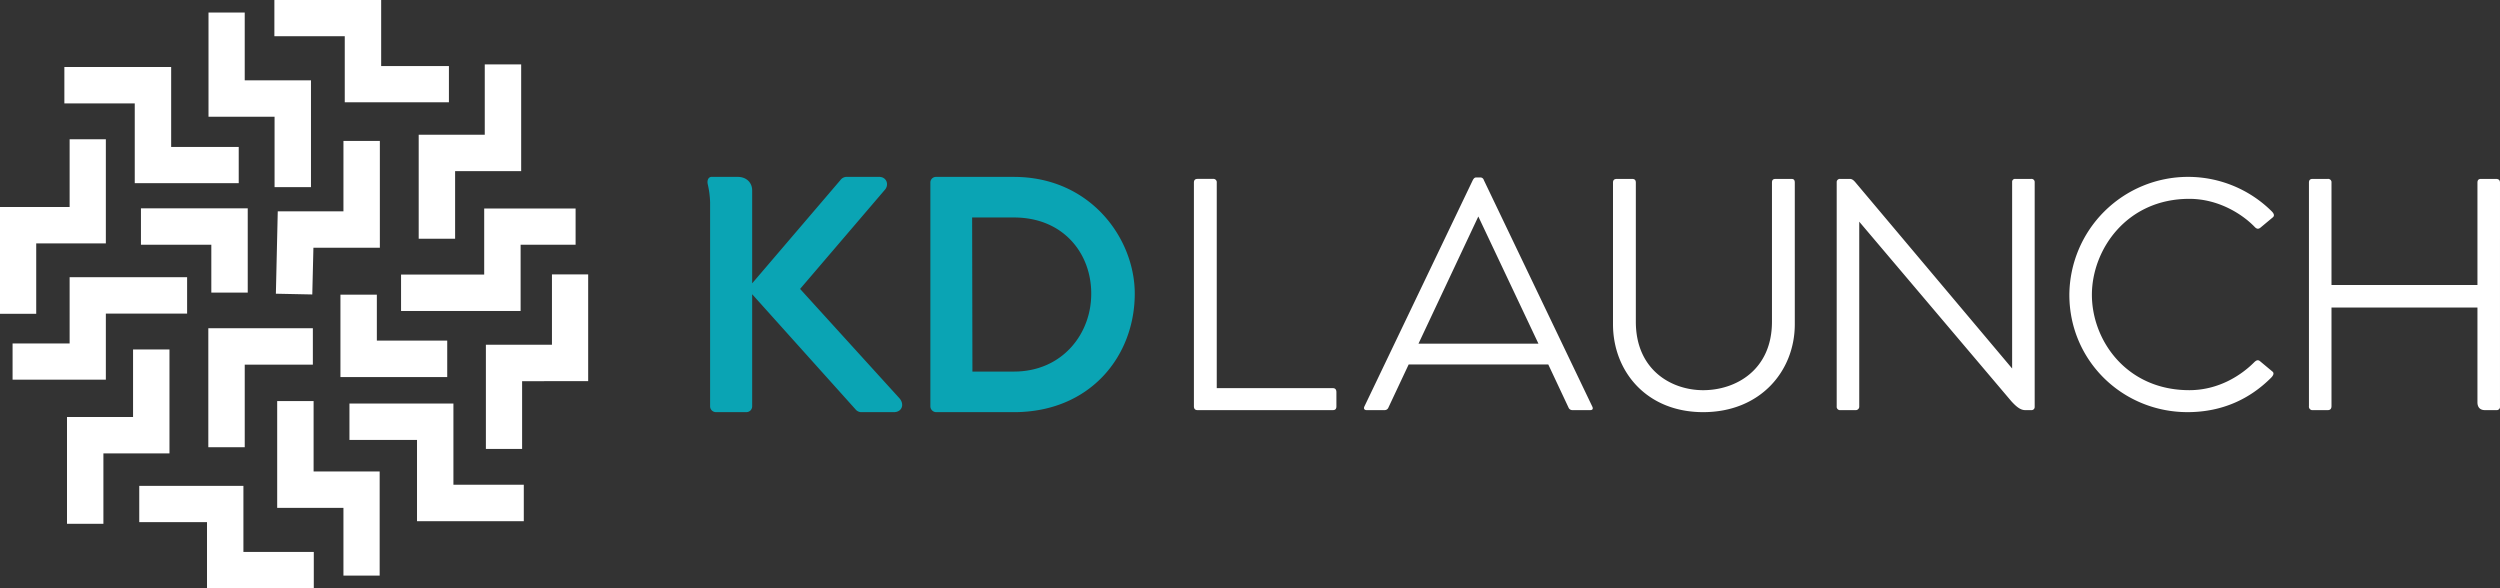 <svg xmlns="http://www.w3.org/2000/svg" width="1606.619" height="377.987" viewBox="0 0 1606.619 377.987">
  <rect x="0" y="0" width="1606.619" height="377.987" fill="#333333" stroke="none"/>
  <g id="Color_logo_-_no_background" data-name="Color logo - no background" transform="translate(-135.128)">
    <g id="SvgjsG1233" transform="translate(135.128 0)">
      <g id="Group_10198" data-name="Group 10198" transform="translate(0 0)">
        <path id="Path_476343" data-name="Path 476343" d="M560.309,266.387h66.938V243.11h-43.54V200.656H515.08v23.277h45.228Z" transform="translate(-338.751 -200.656)" fill="#fff"/>
        <path id="Path_476344" data-name="Path 476344" d="M482.047,327.231h23.4V258.6H462.87v-43.54H439.593V282h42.454Z" transform="translate(-305.597 -206.984)" fill="#fff"/>
        <path id="Path_476345" data-name="Path 476345" d="M680.465,386.468h23.4V343.049h42.454V274.423h-23.4v45.228H680.465Z" transform="translate(-411.388 -233.054)" fill="#fff"/>
        <path id="Path_476346" data-name="Path 476346" d="M560.22,407.4H518.007L516.8,460.345l23.4.482.724-30.032h42.7V362.169h-23.4Z" transform="translate(-339.507 -271.592)" fill="#fff"/>
        <path id="Path_476347" data-name="Path 476347" d="M823.19,515.08H799.913v45.228H757.459v66.938h23.277v-43.54H823.19Z" transform="translate(-445.204 -338.751)" fill="#fff"/>
        <path id="Path_476348" data-name="Path 476348" d="M713.679,482.047h-53.43v23.4h76.828V462.87h35.338V439.593H713.679Z" transform="translate(-402.509 -305.597)" fill="#fff"/>
        <path id="Path_476349" data-name="Path 476349" d="M713.152,738.667v-23.4H667.923V663.045H601.106v23.4h43.419v52.224Z" transform="translate(-376.534 -403.737)" fill="#fff"/>
        <path id="Path_476350" data-name="Path 476350" d="M590.783,538.307v52.947h68.626v-23.4H614.181V538.307Z" transform="translate(-372 -348.952)" fill="#fff"/>
        <path id="Path_476351" data-name="Path 476351" d="M472.4,823.19V799.913H427.171V757.459H360.234v23.277h43.54V823.19Z" transform="translate(-270.742 -445.204)" fill="#fff"/>
        <path id="Path_476352" data-name="Path 476352" d="M584.159,772.415V705.477H541.7V660.249h-23.4v68.626h42.575v43.54Z" transform="translate(-340.168 -402.509)" fill="#fff"/>
        <path id="Path_476353" data-name="Path 476353" d="M300.832,667.923h42.454V601.106h-23.4v43.419H277.434v68.626h23.4Z" transform="translate(-234.377 -376.534)" fill="#fff"/>
        <path id="Path_476354" data-name="Path 476354" d="M439.378,653.27h23.4V600.2h43.781V576.8H439.378Z" transform="translate(-305.502 -365.86)" fill="#fff"/>
        <path id="Path_476355" data-name="Path 476355" d="M223.933,427.171h44.746V360.234H245.4v43.54H200.656V472.4h23.277Z" transform="translate(-200.656 -270.742)" fill="#fff"/>
        <path id="Path_476356" data-name="Path 476356" d="M251.73,560.881H215.065v23.277h59.942V541.7h52.223v-23.4h-75.5Z" transform="translate(-206.984 -340.168)" fill="#fff"/>
        <path id="Path_476357" data-name="Path 476357" d="M319.651,352.09h66.817V328.813H343.049V277.434H274.423v23.4h45.228Z" transform="translate(-233.054 -234.377)" fill="#fff"/>
        <path id="Path_476358" data-name="Path 476358" d="M362.169,462.776H407.4v30.755h23.4V439.378H362.169Z" transform="translate(-271.592 -305.502)" fill="#fff"/>
      </g>
    </g>
    <g id="SvgjsG1234" transform="translate(589.805 113.67)">
      <path id="Path_476359" data-name="Path 476359" d="M141.964,270.365c3.4,3.969,1.51,8.881-3.593,8.881H117.96a4.944,4.944,0,0,1-4.347-1.888L47.278,203.463v72.194a3.715,3.715,0,0,1-3.591,3.589H24.033a3.755,3.755,0,0,1-3.78-3.589V144.5a59.167,59.167,0,0,0-1.512-11.717c-.567-2.457.378-4.725,2.457-4.725h16.82c5.481,0,9.26,3.591,9.26,8.693v59.72l56.7-66.335a5.021,5.021,0,0,1,4.538-2.079h20.408c4.725,0,6.424,4.914,3.778,8.126L78.081,200.058Zm73.514-142.3c49.137,0,77.674,39.5,77.674,75.028,0,40.255-28.727,76.16-77.674,76.16H165.584a3.789,3.789,0,0,1-3.78-3.778V131.654a3.588,3.588,0,0,1,3.591-3.591h50.082Zm0,125.109c31.183,0,49.893-24.381,49.7-50.272,0-25.512-17.765-48.757-49.7-48.757H188.641l.189,99.03h26.647Z" transform="translate(-18.579 -128.054)" fill="#0aa4b4"/>
    </g>
    <g id="SvgjsG1235" transform="translate(902.395 113.669)">
      <path id="Path_476360" data-name="Path 476360" d="M198.636,259.315c1.486,0,2.229.931,2.229,2.6v9.1c0,1.672-.743,2.413-2.229,2.413H111.524c-1.672,0-2.229-1.113-2.229-2.413V127.251c0-1.672.743-2.415,2.415-2.415h9.844a2.159,2.159,0,0,1,2.415,2.415V259.313h74.667Zm166.611,11.7c.743,1.486.375,2.413-1.3,2.413H352.62a2.63,2.63,0,0,1-2.6-1.672l-13-27.675H247.307l-13,27.675a2.557,2.557,0,0,1-2.415,1.672h-11.7c-1.3,0-2.043-.927-1.3-2.413L288.54,125.585c.743-1.3,1.3-1.672,2.227-1.672h2.6a2.258,2.258,0,0,1,2.229,1.672Zm-111.63-40.3H330.7l-38.633-81.725Zm239.6-105.87h-9.84c-1.857,0-2.6.557-2.6,2.416V216.6c0,31.018-23.217,44.02-44.208,44.02-20.431,0-43.278-13-43.278-44.02V127.259c0-1.672-.743-2.415-2.415-2.415h-9.658c-1.857,0-2.6.743-2.6,2.415V218.64c.184,29.908,21.543,56.093,57.949,56.093,36.591,0,58.693-26.185,58.879-56.093V127.259c0-1.859-.743-2.416-2.229-2.416Zm154.164,0a2,2,0,0,1,2.231,2.041v144.5a2,2,0,0,1-2.229,2.043h-3.9c-2.788,0-5.388-1.856-8.917-5.756l-97.7-115.339V271.024a2.242,2.242,0,0,1-2.415,2.413h-9.658a2.157,2.157,0,0,1-2.415-2.413V127.072a2.049,2.049,0,0,1,2.229-2.229h6.129c1.3,0,2.229.557,3.529,2.043l100.856,119.8v-119.8a1.858,1.858,0,0,1,2.043-2.043h10.216Zm154.9,123.7c1.3.927.929,2.413-.743,4.084-13.747,13.744-31.576,22.1-53.678,22.1-41.792,0-75.967-33.06-75.967-75.408a76.309,76.309,0,0,1,130.017-53.68c1.672,1.672,1.857,2.972.743,3.9l-7.8,6.5c-1.3,1.114-2.415,1.114-3.715-.186-7.8-8.171-23.217-18.2-42.163-18.2-40.306,0-62.594,32.691-62.594,61.665,0,29.347,22.289,61.293,62.594,61.293,18.945,0,33.432-9.658,41.605-17.831,1.486-1.486,2.6-1.857,3.9-.743Zm143.759-123.7c1.672,0,2.6.745,2.6,2.416V271.024a2.106,2.106,0,0,1-2.229,2.413h-7.428c-3.343,0-4.829-2.043-4.829-5.015V207.5h-93.8v63.337c0,1.672-.743,2.6-2.415,2.6h-9.473a2.273,2.273,0,0,1-2.6-2.6V127.258c0-1.672.743-2.415,2.415-2.415h9.659a2.159,2.159,0,0,1,2.415,2.415V193.01h93.8V127.258c0-1.672.743-2.415,2.229-2.415h9.658Z" transform="translate(-109.295 -123.538)" fill="#fff"/>
    </g>
  </g>
</svg>
